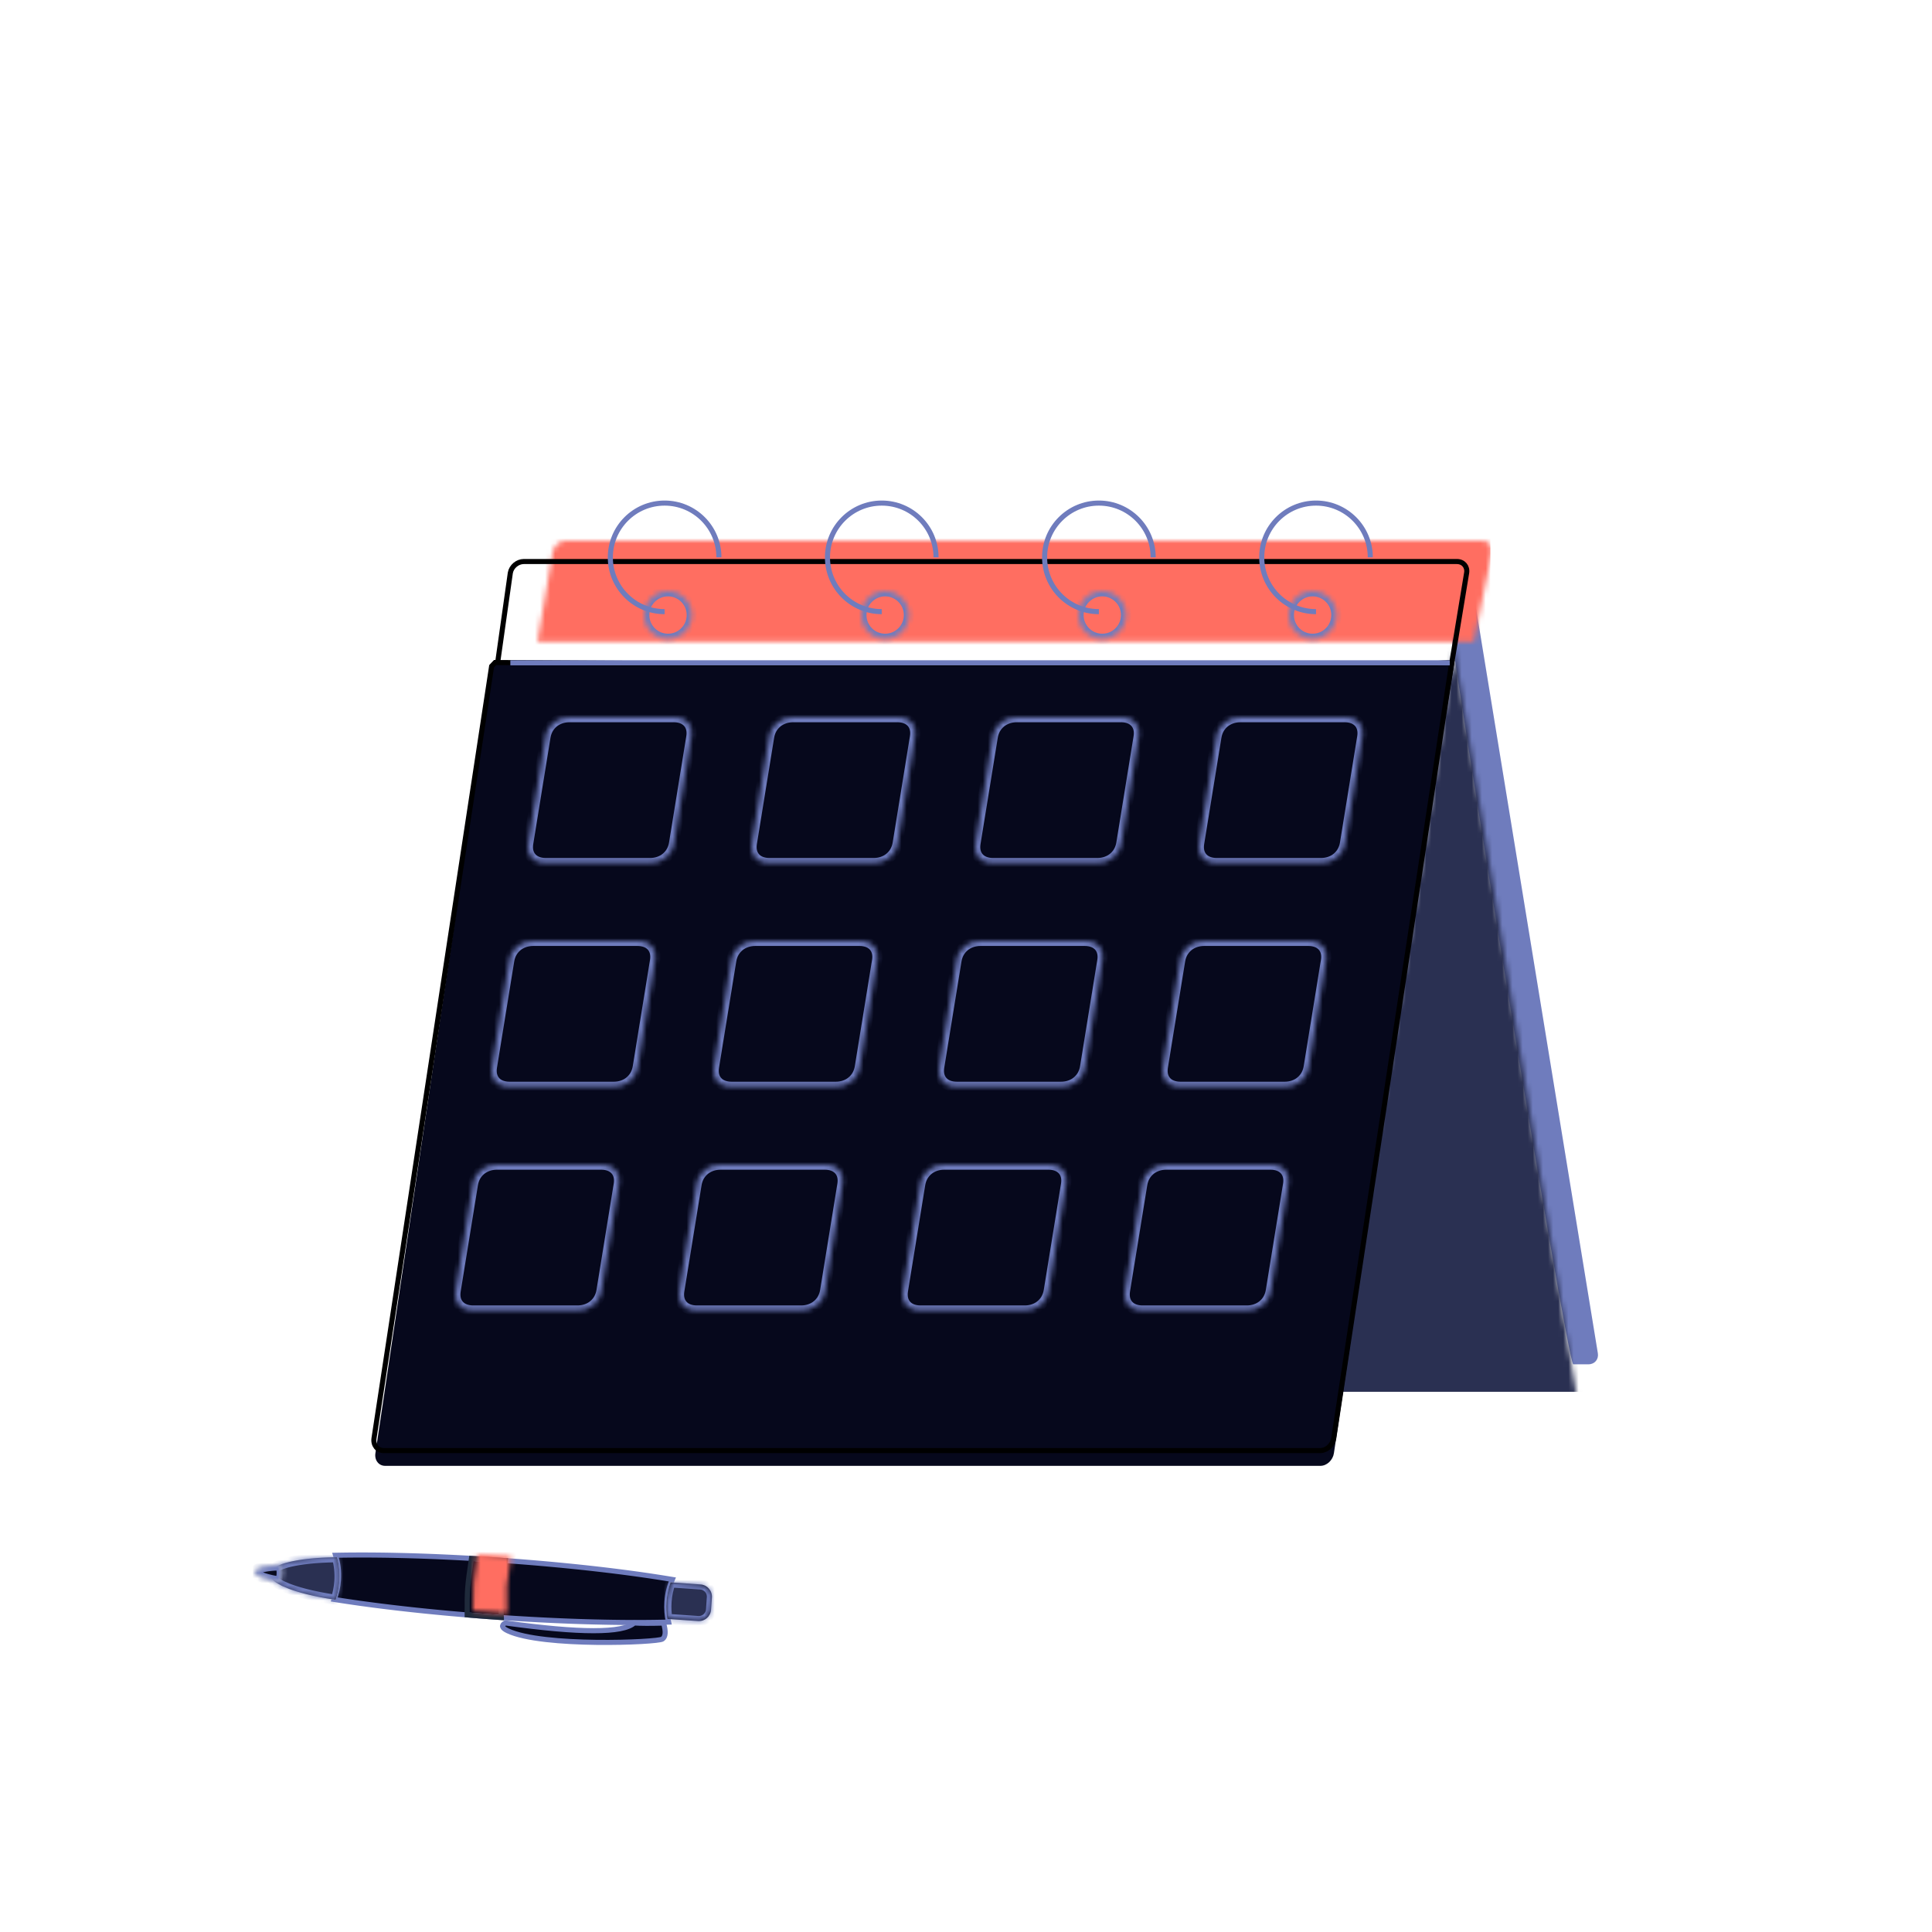 <?xml version="1.0" encoding="UTF-8"?>
<svg width="380px" height="380px" viewBox="0 0 380 380" version="1.1" xmlns="http://www.w3.org/2000/svg" xmlns:xlink="http://www.w3.org/1999/xlink">
    <title>Dark-org-outside-event</title>
    <defs>
        <polygon id="path-1" points="0 0 337.168 0 337.168 337.168 0 337.168"></polygon>
        <path d="M133.858,143.695 C133.814,143.949 133.827,144.477 133.191,145.03 L133.191,145.03 C133.008,145.187 132.563,145.41 131.855,145.696 L131.855,145.696 C44.218,145.696 0.266,145.705 0,145.719 L0,145.719 C0.233,147.136 0.58,149.26 1.044,152.093 L1.044,152.093 C1.24,153.294 2.38,154.268 3.592,154.268 L3.592,154.268 L180.091,154.268 C181.301,154.268 182.124,153.294 181.927,152.093 L181.927,152.093 C170.875,84.497 162.586,33.8 157.06,0.002 L157.06,0.002 C157.059,0 157.059,0 157.059,0 L157.059,0 C156.964,-0.005 150.366,47.651 133.858,143.695 L133.858,143.695 Z" id="path-3"></path>
        <path d="M31.664,0 L5.604,0 C4.368,0 3.203,1.003 3.002,2.24 L3.002,2.24 L1.42108547e-14,19.869 L184.153,19.869 L187.753,2.24 C187.954,1.003 187.114,0 185.878,0 L185.878,0 L31.664,0 Z" id="path-5"></path>
        <path d="M8.185,0 C5.726,0 3.835,1.551 3.457,3.878 L3.457,3.878 L0.061,24.82 C-0.316,27.146 1.072,28.698 3.531,28.698 L3.531,28.698 L24.022,28.698 C26.481,28.698 28.372,27.146 28.749,24.82 L28.749,24.82 L32.144,3.878 C32.522,1.551 31.135,0 28.676,0 L28.676,0 L8.185,0 Z" id="path-7"></path>
        <path d="M8.185,0 C5.726,0 3.835,1.551 3.458,3.878 L3.458,3.878 L0.062,24.82 C-0.316,27.147 1.072,28.698 3.531,28.698 L3.531,28.698 L24.022,28.698 C26.481,28.698 28.372,27.147 28.75,24.82 L28.75,24.82 L32.145,3.878 C32.522,1.551 31.135,0 28.676,0 L28.676,0 L8.185,0 Z" id="path-9"></path>
        <path d="M8.185,0 C5.726,0 3.835,1.551 3.457,3.878 L3.457,3.878 L0.062,24.82 C-0.316,27.147 1.071,28.698 3.531,28.698 L3.531,28.698 L24.022,28.698 C26.481,28.698 28.372,27.147 28.749,24.82 L28.749,24.82 L32.146,3.878 C32.523,1.551 31.135,0 28.676,0 L28.676,0 L8.185,0 Z" id="path-11"></path>
        <path d="M8.184,0 C5.725,0 3.835,1.55 3.457,3.877 L3.457,3.877 L0.061,24.82 C-0.316,27.147 1.071,28.697 3.531,28.697 L3.531,28.697 L24.022,28.697 C26.481,28.697 28.371,27.147 28.749,24.82 L28.749,24.82 L32.144,3.877 C32.522,1.55 31.134,0 28.676,0 L28.676,0 L8.184,0 Z" id="path-13"></path>
        <path d="M8.184,0 C5.725,0 3.834,1.551 3.457,3.878 L3.457,3.878 L0.061,24.82 C-0.316,27.146 1.071,28.698 3.53,28.698 L3.53,28.698 L24.021,28.698 C26.48,28.698 28.371,27.146 28.748,24.82 L28.748,24.82 L32.145,3.878 C32.522,1.551 31.134,0 28.675,0 L28.675,0 L8.184,0 Z" id="path-15"></path>
        <path d="M8.185,0 C5.726,0 3.834,1.55 3.458,3.877 L3.458,3.877 L0.061,24.82 C-0.316,27.147 1.072,28.697 3.531,28.697 L3.531,28.697 L24.022,28.697 C26.481,28.697 28.372,27.147 28.749,24.82 L28.749,24.82 L32.146,3.877 C32.522,1.55 31.135,0 28.675,0 L28.675,0 L8.185,0 Z" id="path-17"></path>
        <path d="M8.185,0 C5.726,0 3.835,1.551 3.458,3.878 L3.458,3.878 L0.061,24.82 C-0.316,27.146 1.072,28.698 3.531,28.698 L3.531,28.698 L24.022,28.698 C26.481,28.698 28.372,27.146 28.75,24.82 L28.75,24.82 L32.145,3.878 C32.522,1.551 31.135,0 28.676,0 L28.676,0 L8.185,0 Z" id="path-19"></path>
        <path d="M8.185,0 C5.727,0 3.835,1.551 3.458,3.878 L3.458,3.878 L0.062,24.82 C-0.316,27.147 1.072,28.698 3.531,28.698 L3.531,28.698 L24.022,28.698 C26.482,28.698 28.373,27.147 28.75,24.82 L28.75,24.82 L32.145,3.878 C32.522,1.551 31.135,0 28.676,0 L28.676,0 L8.185,0 Z" id="path-21"></path>
        <path d="M8.184,0 C5.725,0 3.835,1.55 3.457,3.877 L3.457,3.877 L0.061,24.82 C-0.316,27.147 1.072,28.697 3.53,28.697 L3.53,28.697 L24.022,28.697 C26.48,28.697 28.371,27.147 28.748,24.82 L28.748,24.82 L32.144,3.877 C32.522,1.55 31.134,0 28.676,0 L28.676,0 L8.184,0 Z" id="path-23"></path>
        <path d="M8.185,0 C5.725,0 3.834,1.55 3.457,3.877 L3.457,3.877 L0.061,24.82 C-0.316,27.147 1.071,28.697 3.531,28.697 L3.531,28.697 L24.022,28.697 C26.481,28.697 28.372,27.147 28.749,24.82 L28.749,24.82 L32.145,3.877 C32.523,1.55 31.135,0 28.676,0 L28.676,0 L8.185,0 Z" id="path-25"></path>
        <path d="M8.184,0 C5.725,0 3.834,1.551 3.457,3.878 L3.457,3.878 L0.062,24.82 C-0.316,27.146 1.071,28.698 3.53,28.698 L3.53,28.698 L24.021,28.698 C26.48,28.698 28.371,27.146 28.749,24.82 L28.749,24.82 L32.145,3.878 C32.522,1.551 31.134,0 28.675,0 L28.675,0 L8.184,0 Z" id="path-27"></path>
        <path d="M8.184,0 C5.724,0 3.834,1.551 3.456,3.878 L3.456,3.878 L0.061,24.82 C-0.316,27.147 1.07,28.698 3.53,28.698 L3.53,28.698 L24.021,28.698 C26.48,28.698 28.371,27.147 28.748,24.82 L28.748,24.82 L32.144,3.878 C32.522,1.551 31.134,0 28.675,0 L28.675,0 L8.184,0 Z" id="path-29"></path>
        <path d="M0,4.671 C0,7.252 2.091,9.343 4.671,9.343 L4.671,9.343 C7.25,9.343 9.342,7.252 9.342,4.671 L9.342,4.671 C9.342,2.092 7.25,-2.84217094e-14 4.671,-2.84217094e-14 L4.671,-2.84217094e-14 C2.091,-2.84217094e-14 0,2.092 0,4.671 L0,4.671 Z" id="path-31"></path>
        <path d="M-2.84217094e-14,4.671 C-2.84217094e-14,7.252 2.091,9.343 4.671,9.343 L4.671,9.343 C7.25,9.343 9.342,7.252 9.342,4.671 L9.342,4.671 C9.342,2.092 7.25,-2.84217094e-14 4.671,-2.84217094e-14 L4.671,-2.84217094e-14 C2.091,-2.84217094e-14 -2.84217094e-14,2.092 -2.84217094e-14,4.671 L-2.84217094e-14,4.671 Z" id="path-33"></path>
        <path d="M0,4.671 C0,7.252 2.09,9.343 4.67,9.343 L4.67,9.343 C7.25,9.343 9.341,7.252 9.341,4.671 L9.341,4.671 C9.341,2.092 7.25,-2.84217094e-14 4.67,-2.84217094e-14 L4.67,-2.84217094e-14 C2.09,-2.84217094e-14 0,2.092 0,4.671 L0,4.671 Z" id="path-35"></path>
        <path d="M5.68434189e-14,4.671 C5.68434189e-14,7.252 2.091,9.343 4.671,9.343 L4.671,9.343 C7.25,9.343 9.342,7.252 9.342,4.671 L9.342,4.671 C9.342,2.092 7.25,-2.84217094e-14 4.671,-2.84217094e-14 L4.671,-2.84217094e-14 C2.091,-2.84217094e-14 5.68434189e-14,2.092 5.68434189e-14,4.671 L5.68434189e-14,4.671 Z" id="path-37"></path>
        <path d="M0.036,3.815 C-0.045,4.968 0.012,6.099 0.196,7.191 L0.196,7.191 L6.234,7.613 C7.554,7.704 8.699,6.705 8.792,5.38 L8.792,5.38 L8.959,2.98 C9.052,1.655 8.057,0.506 6.737,0.414 L6.737,0.414 L0.83,0 C0.402,1.201 0.128,2.481 0.036,3.815 L0.036,3.815 Z" id="path-39"></path>
        <path d="M12.179,0.017 L11.505,0.037 L10.845,0.063 L10.199,0.096 L9.566,0.135 L8.949,0.18 C8.847,0.189 8.746,0.197 8.646,0.205 L8.646,0.205 L8.052,0.26 L7.474,0.32 C7.379,0.331 7.285,0.342 7.191,0.352 L7.191,0.352 L6.639,0.422 C6.549,0.434 6.459,0.447 6.369,0.459 L6.369,0.459 L5.844,0.537 L5.336,0.621 L4.849,0.711 L4.381,0.806 C4.228,0.838 4.078,0.872 3.932,0.906 L3.932,0.906 L3.506,1.012 C3.437,1.03 3.368,1.048 3.301,1.066 L3.301,1.066 L2.906,1.179 C2.843,1.199 2.78,1.219 2.717,1.238 L2.717,1.238 L2.356,1.359 C2.24,1.401 2.129,1.442 2.02,1.485 L2.02,1.485 L1.707,1.616 C0.652,2.082 0.047,2.637 0.003,3.259 L0.003,3.259 C-0.051,4.033 0.765,4.82 2.242,5.558 L2.242,5.558 L2.596,5.727 C2.899,5.868 3.227,6.006 3.576,6.142 L3.576,6.142 L4.007,6.304 L4.459,6.463 L4.931,6.62 L5.422,6.774 L5.932,6.924 L6.462,7.072 C6.551,7.096 6.642,7.119 6.734,7.144 L6.734,7.144 L7.29,7.286 L7.864,7.424 L8.455,7.56 L9.061,7.69 L9.683,7.817 L10.321,7.939 L10.971,8.057 C11.081,8.076 11.192,8.095 11.302,8.114 L11.302,8.114 L11.975,8.225 L12.66,8.331 L12.956,8.374 C13.342,7.234 13.589,6.025 13.678,4.767 L13.678,4.767 C13.793,3.115 13.624,1.512 13.212,0 L13.212,0 L12.179,0.017 Z" id="path-41"></path>
        <path d="M4.667,0.007 L4.408,0.014 L4.156,0.024 L3.908,0.036 L3.666,0.052 L3.429,0.069 C3.39,0.072 3.351,0.075 3.312,0.078 L3.312,0.078 L3.086,0.099 L2.864,0.123 C2.827,0.126 2.791,0.131 2.755,0.135 L2.755,0.135 L2.544,0.161 C2.509,0.166 2.474,0.171 2.44,0.176 L2.44,0.176 L2.239,0.206 L2.045,0.238 L1.858,0.272 L1.679,0.308 C1.62,0.321 1.563,0.333 1.507,0.347 L1.507,0.347 L1.343,0.387 C1.317,0.394 1.291,0.402 1.265,0.408 L1.265,0.408 L1.114,0.451 C1.089,0.459 1.065,0.467 1.042,0.474 L1.042,0.474 L0.904,0.521 C0.859,0.536 0.816,0.552 0.774,0.569 L0.774,0.569 L0.654,0.62 C0.251,0.798 0.018,1.01 0.001,1.249 L0.001,1.249 C-0.019,1.545 0.293,1.846 0.86,2.13 L0.86,2.13 L0.995,2.194 C1.111,2.248 1.237,2.301 1.37,2.353 L1.37,2.353 L1.536,2.415 L1.709,2.476 L1.889,2.537 L2.078,2.595 L2.273,2.653 L2.476,2.709 C2.51,2.718 2.546,2.727 2.581,2.736 L2.581,2.736 L2.794,2.791 L3.014,2.844 L3.239,2.896 L3.472,2.946 L3.71,2.995 L3.954,3.042 L4.204,3.087 C4.246,3.095 4.288,3.102 4.331,3.108 L4.331,3.108 L4.589,3.151 L4.85,3.192 L4.964,3.208 C5.112,2.771 5.207,2.308 5.24,1.826 L5.24,1.826 C5.285,1.194 5.22,0.578 5.062,0 L5.062,0 L4.667,0.007 Z" id="path-43"></path>
        <path d="M4.667,0.007 L4.408,0.014 L4.156,0.024 L3.908,0.036 L3.666,0.052 L3.429,0.069 C3.39,0.072 3.351,0.075 3.312,0.078 L3.312,0.078 L3.086,0.099 L2.864,0.123 C2.827,0.126 2.791,0.131 2.755,0.135 L2.755,0.135 L2.544,0.161 C2.509,0.166 2.474,0.171 2.44,0.176 L2.44,0.176 L2.239,0.206 L2.045,0.238 L1.858,0.272 L1.679,0.308 C1.62,0.321 1.563,0.333 1.507,0.347 L1.507,0.347 L1.343,0.387 C1.317,0.394 1.291,0.402 1.265,0.408 L1.265,0.408 L1.114,0.451 C1.089,0.459 1.065,0.467 1.042,0.474 L1.042,0.474 L0.904,0.521 C0.859,0.536 0.816,0.552 0.774,0.569 L0.774,0.569 L0.654,0.62 C0.251,0.798 0.018,1.01 0.001,1.249 L0.001,1.249 C-0.019,1.545 0.293,1.846 0.86,2.13 L0.86,2.13 L0.995,2.194 C1.111,2.248 1.237,2.301 1.37,2.353 L1.37,2.353 L1.536,2.415 L1.709,2.476 L1.889,2.537 L2.078,2.595 L2.273,2.653 L2.476,2.709 C2.51,2.718 2.546,2.727 2.581,2.736 L2.581,2.736 L2.794,2.791 L3.014,2.844 L3.239,2.896 L3.472,2.946 L3.71,2.995 L3.954,3.042 L4.204,3.087 C4.246,3.095 4.288,3.102 4.331,3.108 L4.331,3.108 L4.589,3.151 L4.85,3.192 L4.964,3.208 C5.112,2.771 5.207,2.308 5.24,1.826 L5.24,1.826 C5.285,1.194 5.22,0.578 5.062,0 L5.062,0 L4.667,0.007 Z" id="path-45"></path>
        <path d="M0.114,5.766 C0.02,7.014 -0.016,8.792 0.006,11.101 L0.006,11.101 L0.856,11.181 L2.518,11.312 L4.196,11.438 L6.727,11.618 C6.619,9.336 6.61,7.539 6.7,6.225 L6.7,6.225 C6.791,4.913 7.056,2.977 7.496,0.419 L7.496,0.419 L5.831,0.303 L4.163,0.192 L2.508,0.088 L0.848,-7.10542736e-15 C0.454,2.595 0.209,4.516 0.114,5.766 L0.114,5.766 Z" id="path-47"></path>
    </defs>
    <g id="Dark-org-outside-event" stroke="none" stroke-width="1" fill="none" fill-rule="evenodd">
        <g id="Group-113" transform="translate(21, 21)">
            <g id="Group-8">
                <g id="Group-3">
                    <mask id="mask-2" fill="white">
                        <use xlink:href="#path-1"></use>
                    </mask>
                    <g id="Clip-2"></g>
                </g>
                <path d="M265.623,89.444 L240.11,89.444 L262.621,89.444 C261.41,89.444 287.227,247.339 288.437,247.339 L291.439,247.339 C292.65,247.339 293.473,246.365 293.276,245.165 L268.171,91.619 C267.975,90.418 266.834,89.444 265.623,89.444" id="Fill-4" fill="#FCFCFC"></path>
                <path d="M265.623,89.444 L240.11,89.444 L262.621,89.444 C261.41,89.444 287.227,247.339 288.437,247.339 L291.439,247.339 C292.65,247.339 293.473,246.365 293.276,245.165 L268.171,91.619 C267.975,90.418 266.834,89.444 265.623,89.444 Z" id="Stroke-6" fill="#6F7CBD"></path>
            </g>
            <g id="Group-11" transform="translate(107.99, 106.417)">
                <mask id="mask-4" fill="white">
                    <use xlink:href="#path-3"></use>
                </mask>
                <g id="Clip-10"></g>
                <polygon id="Fill-9" fill="#2A3052" mask="url(#mask-4)" points="-28.837 146.331 183.459 146.331 183.459 -1.654 -28.837 -1.654"></polygon>
            </g>
            <path d="M239.845,244.02 C152.207,244.02 108.255,244.027 107.99,244.041 C108.222,245.379 108.57,247.385 109.033,250.061 C109.229,251.195 110.37,252.115 111.581,252.115 L288.08,252.115 C289.291,252.115 290.113,251.195 289.917,250.061 C278.865,186.22 270.575,138.339 265.049,106.418 C264.997,106.115 258.41,151.121 241.847,242.129 C241.803,242.369 241.816,242.868 241.18,243.39 C240.998,243.539 240.553,243.749 239.845,244.02 Z" id="Stroke-12"></path>
            <g id="Group-16" transform="translate(84.713, 85.365)">
                <mask id="mask-6" fill="white">
                    <use xlink:href="#path-5"></use>
                </mask>
                <g id="Clip-15"></g>
                <polygon id="Fill-14" fill="#FF6E61" mask="url(#mask-6)" points="-3.217 21.204 187.427 21.204 187.427 -1.334 -3.217 -1.334"></polygon>
            </g>
            <g id="Group-23" transform="translate(52.535, 89.444)">
                <path d="M29.488,0 L56.018,0 L213.023,0 C214.282,0 215.137,1.003 214.933,2.24 L188.827,160.385 C188.622,161.622 187.436,162.625 186.177,162.625 L12.145,162.625 C10.886,162.625 4.28,161.622 4.485,160.385 L26.839,2.24 C27.043,1.003 28.229,0 29.488,0 Z" id="Stroke-17" stroke="#000000"></path>
                <path d="M24.085,19.869 L51.629,20.034 L208.993,20.034 L212,19.869 L188.827,175.391 C188.622,176.759 187.433,177.869 186.171,177.869 L2.216,177.869 C0.954,177.869 0.097,176.759 0.302,175.391 L23.404,20.608 L24.085,19.869 Z" id="Fill-19" fill="#06081C"></path>
                <path d="M23.844,19.869 L51.423,20.031 L208.989,20.031 L212,19.869 L188.797,172.438 C188.592,173.78 187.401,174.869 186.138,174.869 L1.947,174.869 C0.683,174.869 -0.175,173.78 0.03,172.438 L23.162,20.594 L23.844,19.869 Z" id="Stroke-21" stroke="#000000"></path>
            </g>
            <g id="Group-26" transform="translate(82.83, 120.056)">
                <mask id="mask-8" fill="white">
                    <use xlink:href="#path-7"></use>
                </mask>
                <g id="Clip-25"></g>
                <path d="M0.062,24.82 L3.458,3.878 C3.835,1.551 5.726,-0 8.185,-0 L28.676,-0 C31.135,-0 32.523,1.551 32.145,3.878 L28.749,24.82 C28.372,27.147 26.481,28.698 24.022,28.698 L3.531,28.698 C1.072,28.698 -0.315,27.147 0.062,24.82 Z" id="Stroke-24" stroke="#6F7CBD" stroke-width="2" mask="url(#mask-8)"></path>
            </g>
            <g id="Group-29" transform="translate(75.695, 164.06)">
                <mask id="mask-10" fill="white">
                    <use xlink:href="#path-9"></use>
                </mask>
                <g id="Clip-28"></g>
                <path d="M0.061,24.82 L3.457,3.878 C3.834,1.551 5.725,0 8.184,0 L28.675,0 C31.134,0 32.522,1.551 32.144,3.878 L28.748,24.82 C28.371,27.147 26.48,28.698 24.021,28.698 L3.53,28.698 C1.071,28.698 -0.316,27.147 0.061,24.82 Z" id="Stroke-27" stroke="#6F7CBD" stroke-width="2" mask="url(#mask-10)"></path>
            </g>
            <g id="Group-32" transform="translate(119.368, 164.06)">
                <mask id="mask-12" fill="white">
                    <use xlink:href="#path-11"></use>
                </mask>
                <g id="Clip-31"></g>
                <path d="M0.061,24.82 L3.457,3.878 C3.834,1.551 5.726,0 8.185,0 L28.675,0 C31.134,0 32.522,1.551 32.145,3.878 L28.749,24.82 C28.372,27.147 26.48,28.698 24.021,28.698 L3.531,28.698 C1.072,28.698 -0.316,27.147 0.061,24.82 Z" id="Stroke-30" stroke="#6F7CBD" stroke-width="2" mask="url(#mask-12)"></path>
            </g>
            <g id="Group-35" transform="translate(68.559, 208.065)">
                <mask id="mask-14" fill="white">
                    <use xlink:href="#path-13"></use>
                </mask>
                <g id="Clip-34"></g>
                <path d="M0.061,24.82 L3.457,3.878 C3.834,1.551 5.725,-0 8.184,-0 L28.675,-0 C31.134,-0 32.522,1.551 32.144,3.878 L28.748,24.82 C28.371,27.147 26.48,28.698 24.021,28.698 L3.53,28.698 C1.071,28.698 -0.316,27.147 0.061,24.82 Z" id="Stroke-33" stroke="#6F7CBD" stroke-width="2" mask="url(#mask-14)"></path>
            </g>
            <g id="Group-38" transform="translate(126.818, 120.056)">
                <mask id="mask-16" fill="white">
                    <use xlink:href="#path-15"></use>
                </mask>
                <g id="Clip-37"></g>
                <path d="M0.062,24.82 L3.458,3.878 C3.835,1.551 5.726,-0 8.185,-0 L28.676,-0 C31.135,-0 32.523,1.551 32.145,3.878 L28.749,24.82 C28.372,27.147 26.481,28.698 24.022,28.698 L3.531,28.698 C1.072,28.698 -0.315,27.147 0.062,24.82 Z" id="Stroke-36" stroke="#6F7CBD" stroke-width="2" mask="url(#mask-16)"></path>
            </g>
            <g id="Group-41" transform="translate(112.546, 208.065)">
                <mask id="mask-18" fill="white">
                    <use xlink:href="#path-17"></use>
                </mask>
                <g id="Clip-40"></g>
                <path d="M0.062,24.82 L3.458,3.878 C3.835,1.551 5.726,-0 8.185,-0 L28.676,-0 C31.135,-0 32.523,1.551 32.145,3.878 L28.749,24.82 C28.372,27.147 26.481,28.698 24.022,28.698 L3.531,28.698 C1.072,28.698 -0.315,27.147 0.062,24.82 Z" id="Stroke-39" stroke="#6F7CBD" stroke-width="2" mask="url(#mask-18)"></path>
            </g>
            <g id="Group-44" transform="translate(170.805, 120.056)">
                <mask id="mask-20" fill="white">
                    <use xlink:href="#path-19"></use>
                </mask>
                <g id="Clip-43"></g>
                <path d="M0.062,24.82 L3.458,3.878 C3.835,1.551 5.727,-0 8.186,-0 L28.676,-0 C31.135,-0 32.523,1.551 32.146,3.878 L28.75,24.82 C28.373,27.147 26.481,28.698 24.022,28.698 L3.532,28.698 C1.073,28.698 -0.315,27.147 0.062,24.82 Z" id="Stroke-42" stroke="#6F7CBD" stroke-width="2" mask="url(#mask-20)"></path>
            </g>
            <g id="Group-47" transform="translate(163.67, 164.06)">
                <mask id="mask-22" fill="white">
                    <use xlink:href="#path-21"></use>
                </mask>
                <g id="Clip-46"></g>
                <path d="M0.061,24.82 L3.457,3.878 C3.834,1.551 5.726,0 8.184,0 L28.675,0 C31.134,0 32.522,1.551 32.145,3.878 L28.749,24.82 C28.372,27.147 26.48,28.698 24.021,28.698 L3.531,28.698 C1.072,28.698 -0.316,27.147 0.061,24.82 Z" id="Stroke-45" stroke="#6F7CBD" stroke-width="2" mask="url(#mask-22)"></path>
            </g>
            <g id="Group-50" transform="translate(156.534, 208.065)">
                <mask id="mask-24" fill="white">
                    <use xlink:href="#path-23"></use>
                </mask>
                <g id="Clip-49"></g>
                <path d="M0.061,24.82 L3.457,3.878 C3.834,1.551 5.726,-0 8.184,-0 L28.675,-0 C31.134,-0 32.522,1.551 32.144,3.878 L28.748,24.82 C28.372,27.147 26.48,28.698 24.021,28.698 L3.53,28.698 C1.072,28.698 -0.316,27.147 0.061,24.82 Z" id="Stroke-48" stroke="#6F7CBD" stroke-width="2" mask="url(#mask-24)"></path>
            </g>
            <g id="Group-53" transform="translate(200.207, 208.065)">
                <mask id="mask-26" fill="white">
                    <use xlink:href="#path-25"></use>
                </mask>
                <g id="Clip-52"></g>
                <path d="M0.062,24.82 L3.458,3.878 C3.835,1.551 5.726,-0 8.185,-0 L28.676,-0 C31.135,-0 32.523,1.551 32.145,3.878 L28.749,24.82 C28.372,27.147 26.481,28.698 24.022,28.698 L3.531,28.698 C1.072,28.698 -0.315,27.147 0.062,24.82 Z" id="Stroke-51" stroke="#6F7CBD" stroke-width="2" mask="url(#mask-26)"></path>
            </g>
            <g id="Group-56" transform="translate(214.794, 120.056)">
                <mask id="mask-28" fill="white">
                    <use xlink:href="#path-27"></use>
                </mask>
                <g id="Clip-55"></g>
                <path d="M0.061,24.82 L3.457,3.878 C3.834,1.551 5.725,-0 8.184,-0 L28.675,-0 C31.134,-0 32.522,1.551 32.144,3.878 L28.748,24.82 C28.371,27.147 26.48,28.698 24.021,28.698 L3.53,28.698 C1.071,28.698 -0.316,27.147 0.061,24.82 Z" id="Stroke-54" stroke="#6F7CBD" stroke-width="2" mask="url(#mask-28)"></path>
            </g>
            <g id="Group-59" transform="translate(207.658, 164.06)">
                <mask id="mask-30" fill="white">
                    <use xlink:href="#path-29"></use>
                </mask>
                <g id="Clip-58"></g>
                <path d="M0.061,24.82 L3.457,3.878 C3.834,1.551 5.725,0 8.184,0 L28.675,0 C31.134,0 32.522,1.551 32.144,3.878 L28.748,24.82 C28.371,27.147 26.48,28.698 24.021,28.698 L3.53,28.698 C1.071,28.698 -0.316,27.147 0.061,24.82 Z" id="Stroke-57" stroke="#6F7CBD" stroke-width="2" mask="url(#mask-30)"></path>
            </g>
            <line x1="79.38" y1="109.367" x2="264.151" y2="109.367" id="Stroke-60" stroke="#6F7CBD"></line>
            <g id="Group-64" transform="translate(105.72, 95.299)">
                <mask id="mask-32" fill="white">
                    <use xlink:href="#path-31"></use>
                </mask>
                <g id="Clip-63"></g>
                <path d="M4.67,9.343 C7.25,9.343 9.341,7.252 9.341,4.672 C9.341,2.092 7.25,0.001 4.67,0.001 C2.091,0.001 -0.001,2.092 -0.001,4.672 C-0.001,7.252 2.091,9.343 4.67,9.343 Z" id="Stroke-62" stroke="#6F7CBD" stroke-width="2" mask="url(#mask-32)"></path>
            </g>
            <path d="M120.4,88.627 C120.4,82.731 115.62,77.95 109.724,77.95 C103.826,77.95 99.046,82.731 99.046,88.627 C99.046,94.523 103.826,99.304 109.724,99.304" id="Stroke-65" stroke="#6F7CBD"></path>
            <g id="Group-69" transform="translate(148.427, 95.299)">
                <mask id="mask-34" fill="white">
                    <use xlink:href="#path-33"></use>
                </mask>
                <g id="Clip-68"></g>
                <path d="M4.67,9.343 C7.25,9.343 9.341,7.252 9.341,4.672 C9.341,2.092 7.25,0.001 4.67,0.001 C2.091,0.001 -0.001,2.092 -0.001,4.672 C-0.001,7.252 2.091,9.343 4.67,9.343 Z" id="Stroke-67" stroke="#6F7CBD" stroke-width="2" mask="url(#mask-34)"></path>
            </g>
            <path d="M163.107,88.627 C163.107,82.731 158.327,77.95 152.429,77.95 C146.534,77.95 141.752,82.731 141.752,88.627 C141.752,94.523 146.534,99.304 152.429,99.304" id="Stroke-70" stroke="#6F7CBD"></path>
            <g id="Group-74" transform="translate(191.134, 95.299)">
                <mask id="mask-36" fill="white">
                    <use xlink:href="#path-35"></use>
                </mask>
                <g id="Clip-73"></g>
                <path d="M4.67,9.343 C7.25,9.343 9.341,7.252 9.341,4.672 C9.341,2.092 7.25,0.001 4.67,0.001 C2.09,0.001 -0.001,2.092 -0.001,4.672 C-0.001,7.252 2.09,9.343 4.67,9.343 Z" id="Stroke-72" stroke="#6F7CBD" stroke-width="2" mask="url(#mask-36)"></path>
            </g>
            <path d="M205.814,88.627 C205.814,82.731 201.034,77.95 195.137,77.95 C189.24,77.95 184.459,82.731 184.459,88.627 C184.459,94.523 189.24,99.304 195.137,99.304" id="Stroke-75" stroke="#6F7CBD"></path>
            <g id="Group-79" transform="translate(232.506, 95.299)">
                <mask id="mask-38" fill="white">
                    <use xlink:href="#path-37"></use>
                </mask>
                <g id="Clip-78"></g>
                <path d="M4.671,9.343 C7.251,9.343 9.342,7.252 9.342,4.672 C9.342,2.092 7.251,0.001 4.671,0.001 C2.091,0.001 -0,2.092 -0,4.672 C-0,7.252 2.091,9.343 4.671,9.343 Z" id="Stroke-77" stroke="#6F7CBD" stroke-width="2" mask="url(#mask-38)"></path>
            </g>
            <g id="Group-92" transform="translate(44.742, 77.95)">
                <path d="M203.778,10.677 C203.778,4.781 198.998,0 193.102,0 C187.205,0 182.425,4.781 182.425,10.677 C182.425,16.573 187.205,21.354 193.102,21.354" id="Stroke-80" stroke="#6F7CBD"></path>
                <path d="M30.331,219.016 L32.862,219.195 L34.531,219.306 L36.186,219.41 L38.642,219.553 L40.26,219.64 L41.862,219.721 L43.446,219.794 L45.012,219.861 L46.559,219.922 L48.086,219.976 L49.593,220.023 L51.078,220.064 L53.264,220.113 L54.692,220.138 L56.096,220.157 L57.474,220.169 L58.826,220.175 L60.151,220.174 L61.449,220.167 L62.718,220.154 C62.927,220.152 63.135,220.149 63.342,220.145 L64.566,220.123 L65.76,220.095 C65.456,218.813 65.34,217.465 65.436,216.083 C65.545,214.531 65.914,213.06 66.497,211.709 L65.341,211.518 L64.156,211.329 L62.94,211.141 L61.696,210.955 L60.424,210.771 L59.124,210.59 L57.799,210.411 L56.447,210.235 L55.071,210.061 C54.839,210.033 54.607,210.004 54.373,209.975 L52.961,209.806 L50.801,209.558 L49.333,209.397 L47.844,209.239 L46.335,209.085 L44.807,208.934 L43.26,208.787 L41.695,208.644 L40.113,208.506 L38.515,208.372 L36.902,208.242 L35.274,208.117 L33.632,207.996 L31.967,207.88 L30.298,207.769 L28.643,207.665 L26.186,207.522 L24.569,207.434 L22.967,207.354 L21.383,207.281 L19.817,207.213 L18.27,207.153 L16.743,207.099 L15.236,207.052 L13.751,207.011 L11.565,206.961 L10.138,206.936 L8.734,206.918 L7.356,206.906 L6.004,206.9 L4.678,206.901 L3.381,206.908 C3.167,206.909 2.954,206.911 2.743,206.913 L1.488,206.929 L0.264,206.952 C0.741,208.489 0.946,210.14 0.827,211.843 C0.734,213.176 0.449,214.45 0,215.64 C0.405,215.704 0.815,215.769 1.23,215.833 L2.492,216.025 L3.783,216.215 L5.103,216.402 L6.452,216.586 L7.828,216.768 L9.23,216.948 L10.658,217.124 L12.111,217.297 L13.588,217.467 L15.088,217.634 L16.611,217.797 L18.155,217.956 L19.719,218.111 L21.303,218.263 L22.906,218.41 L24.527,218.553 C24.799,218.576 25.071,218.599 25.344,218.622 L26.991,218.758 L28.653,218.89 L30.331,219.016 Z" id="Fill-82" fill="#6F7CBD"></path>
                <path d="M30.331,219.016 L32.862,219.195 L34.531,219.306 L36.186,219.41 L38.642,219.553 L40.26,219.64 L41.862,219.721 L43.446,219.794 L45.012,219.861 L46.559,219.922 L48.086,219.976 L49.593,220.023 L51.078,220.064 L53.264,220.113 L54.692,220.138 L56.096,220.157 L57.474,220.169 L58.826,220.175 L60.151,220.174 L61.449,220.167 L62.718,220.154 C62.927,220.152 63.135,220.149 63.342,220.145 L64.566,220.123 L65.76,220.095 C65.456,218.813 65.34,217.465 65.436,216.083 C65.545,214.531 65.914,213.06 66.497,211.709 L65.341,211.518 L64.156,211.329 L62.94,211.141 L61.696,210.955 L60.424,210.771 L59.124,210.59 L57.799,210.411 L56.447,210.235 L55.071,210.061 C54.839,210.033 54.607,210.004 54.373,209.975 L52.961,209.806 L50.801,209.558 L49.333,209.397 L47.844,209.239 L46.335,209.085 L44.807,208.934 L43.26,208.787 L41.695,208.644 L40.113,208.506 L38.515,208.372 L36.902,208.242 L35.274,208.117 L33.632,207.996 L31.967,207.88 L30.298,207.769 L28.643,207.665 L26.186,207.522 L24.569,207.434 L22.967,207.354 L21.383,207.281 L19.817,207.213 L18.27,207.153 L16.743,207.099 L15.236,207.052 L13.751,207.011 L11.565,206.961 L10.138,206.936 L8.734,206.918 L7.356,206.906 L6.004,206.9 L4.678,206.901 L3.381,206.908 C3.167,206.909 2.954,206.911 2.743,206.913 L1.488,206.929 L0.264,206.952 C0.741,208.489 0.946,210.14 0.827,211.843 C0.734,213.176 0.449,214.45 0,215.64 C0.405,215.704 0.815,215.769 1.23,215.833 L2.492,216.025 L3.783,216.215 L5.103,216.402 L6.452,216.586 L7.828,216.768 L9.23,216.948 L10.658,217.124 L12.111,217.297 L13.588,217.467 L15.088,217.634 L16.611,217.797 L18.155,217.956 L19.719,218.111 L21.303,218.263 L22.906,218.41 L24.527,218.553 C24.799,218.576 25.071,218.599 25.344,218.622 L26.991,218.758 L28.653,218.89 L30.331,219.016 Z" id="Stroke-84" stroke="#6F7CBD" fill="#06081C"></path>
                <path d="M64.769,220.287 C65.26,221.939 65.186,222.987 64.549,223.431 C63.593,224.096 40.956,225.045 34.127,221.811 C32.95,221.253 32.789,220.736 33.647,220.258 C48.34,222.298 56.791,222.301 58.998,220.266 C60.245,220.353 62.169,220.36 64.769,220.287" id="Fill-86" fill="#FAFAFC"></path>
                <path d="M64.769,220.287 C65.26,221.939 65.186,222.987 64.549,223.431 C63.593,224.096 40.956,225.045 34.127,221.811 C32.95,221.253 32.789,220.736 33.647,220.258 C48.34,222.298 56.791,222.301 58.998,220.266 C60.245,220.353 62.169,220.36 64.769,220.287 Z" id="Stroke-88" stroke="#6F7CBD" fill="#06081C"></path>
                <path d="M71.551,219.891 C72.871,219.983 74.016,218.984 74.109,217.659 L74.277,215.259 C74.369,213.934 73.375,212.785 72.054,212.692 L66.147,212.279 C65.719,213.48 65.446,214.759 65.353,216.094 C65.272,217.247 65.33,218.378 65.513,219.47 L71.551,219.891 Z" id="Fill-90" fill="#FAFAFC"></path>
            </g>
            <g id="Group-95" transform="translate(110.06, 290.229)">
                <mask id="mask-40" fill="white">
                    <use xlink:href="#path-39"></use>
                </mask>
                <use id="Clip-94" fill="#06081C" xlink:href="#path-39"></use>
                <path d="M6.234,7.612 C7.554,7.704 8.699,6.705 8.792,5.38 L8.96,2.98 C9.052,1.655 8.058,0.506 6.737,0.413 L0.83,0 C0.402,1.201 0.129,2.48 0.036,3.815 C-0.045,4.968 0.013,6.099 0.196,7.191 L6.234,7.612 Z" id="Stroke-93" stroke="#6F7CBD" stroke-width="2" fill="#2A3052" mask="url(#mask-40)"></path>
            </g>
            <path d="M45.033,293.662 C45.419,292.521 45.667,291.313 45.755,290.055 C45.87,288.404 45.701,286.799 45.289,285.288 L44.256,285.306 L43.583,285.325 L42.923,285.351 L42.276,285.384 L41.644,285.423 L41.027,285.468 C40.925,285.476 40.824,285.485 40.723,285.493 L40.129,285.548 L39.552,285.608 C39.456,285.619 39.362,285.63 39.269,285.641 L38.716,285.71 C38.626,285.722 38.536,285.735 38.447,285.747 L37.921,285.825 L37.414,285.909 L36.926,285.998 L36.458,286.094 C36.305,286.126 36.156,286.16 36.01,286.194 L35.583,286.3 C35.514,286.318 35.446,286.336 35.378,286.354 L34.984,286.468 C34.92,286.487 34.857,286.507 34.795,286.526 L34.434,286.647 C34.318,286.688 34.206,286.73 34.097,286.773 L33.784,286.904 C32.729,287.37 32.124,287.924 32.08,288.548 C32.027,289.321 32.843,290.108 34.32,290.846 L34.673,291.015 C34.976,291.156 35.304,291.294 35.654,291.43 L36.084,291.592 L36.536,291.751 L37.008,291.908 L37.499,292.061 L38.01,292.212 L38.539,292.359 C38.629,292.384 38.72,292.408 38.811,292.432 L39.367,292.574 L39.941,292.713 L40.532,292.848 L41.138,292.978 L41.761,293.105 L42.398,293.227 L43.049,293.345 C43.159,293.364 43.269,293.383 43.38,293.402 L44.052,293.513 L44.737,293.619 L45.033,293.662 Z" id="Fill-96" fill="#FAFAFC"></path>
            <g id="Group-100" transform="translate(32.078, 285.288)">
                <mask id="mask-42" fill="white">
                    <use xlink:href="#path-41"></use>
                </mask>
                <use id="Clip-99" fill="#2A3052" xlink:href="#path-41"></use>
                <path d="M12.955,8.374 C13.341,7.233 13.589,6.025 13.677,4.767 C13.792,3.116 13.623,1.511 13.211,0 L12.178,0.018 L11.505,0.037 L10.845,0.063 L10.198,0.096 L9.566,0.135 L8.949,0.18 C8.847,0.188 8.746,0.197 8.645,0.205 L8.051,0.26 L7.474,0.32 C7.378,0.331 7.284,0.342 7.191,0.353 L6.638,0.422 C6.548,0.434 6.458,0.447 6.369,0.459 L5.843,0.537 L5.336,0.621 L4.848,0.71 L4.38,0.806 C4.227,0.838 4.078,0.872 3.932,0.906 L3.505,1.012 C3.436,1.03 3.368,1.048 3.3,1.066 L2.906,1.18 C2.842,1.199 2.779,1.219 2.717,1.238 L2.356,1.359 C2.24,1.4 2.128,1.442 2.019,1.485 L1.706,1.616 C0.651,2.082 0.046,2.636 0.002,3.26 C-0.051,4.033 0.765,4.82 2.242,5.558 L2.595,5.727 C2.898,5.868 3.226,6.006 3.576,6.142 L4.006,6.304 L4.458,6.463 L4.93,6.62 L5.421,6.773 L5.932,6.924 L6.461,7.071 C6.551,7.096 6.642,7.12 6.733,7.144 L7.289,7.286 L7.863,7.425 L8.454,7.56 L9.06,7.69 L9.683,7.817 L10.32,7.939 L10.971,8.057 C11.081,8.076 11.191,8.095 11.302,8.114 L11.974,8.225 L12.659,8.331 L12.955,8.374 Z" id="Stroke-98" stroke="#6F7CBD" stroke-width="2" mask="url(#mask-42)"></path>
            </g>
            <path d="M77.604,297.145 C77.496,294.863 77.487,293.065 77.578,291.753 C77.668,290.44 77.933,288.504 78.374,285.946 L76.709,285.83 L75.04,285.719 L73.385,285.615 L71.726,285.527 C71.332,288.122 71.087,290.043 70.992,291.292 C70.897,292.541 70.861,294.32 70.883,296.628 L71.733,296.708 L73.396,296.839 L75.073,296.966 L77.604,297.145 Z" id="Stroke-101" stroke="#1F2A3B"></path>
            <g id="Group-109" transform="translate(29.153, 286.89)">
                <g id="Group-105">
                    <mask id="mask-44" fill="white">
                        <use xlink:href="#path-43"></use>
                    </mask>
                    <g id="Clip-104"></g>
                    <polygon id="Fill-103" fill="#D8D8D8" mask="url(#mask-44)" points="-1.514 4.545 6.73 5.122 7.177 -1.271 -1.067 -1.848"></polygon>
                </g>
                <g id="Group-108">
                    <mask id="mask-46" fill="white">
                        <use xlink:href="#path-45"></use>
                    </mask>
                    <g id="Clip-107"></g>
                    <path d="M4.964,3.208 C5.112,2.771 5.207,2.308 5.24,1.826 C5.285,1.193 5.22,0.579 5.062,0 L4.667,0.006 L4.408,0.014 L4.155,0.024 L3.908,0.037 L3.666,0.051 L3.429,0.069 C3.39,0.072 3.351,0.075 3.313,0.078 L3.085,0.099 L2.864,0.123 C2.827,0.126 2.791,0.131 2.756,0.135 L2.544,0.162 C2.509,0.166 2.475,0.171 2.441,0.176 L2.239,0.206 L2.045,0.238 L1.858,0.272 L1.678,0.309 C1.62,0.321 1.563,0.333 1.507,0.347 L1.343,0.387 C1.317,0.394 1.291,0.401 1.265,0.408 L1.114,0.452 C1.089,0.459 1.065,0.467 1.041,0.474 L0.903,0.52 C0.859,0.536 0.816,0.552 0.774,0.569 L0.654,0.619 C0.25,0.798 0.018,1.01 0.002,1.249 C-0.019,1.545 0.293,1.847 0.86,2.129 L0.995,2.194 C1.111,2.248 1.236,2.301 1.37,2.353 L1.535,2.415 L1.708,2.476 L1.889,2.536 L2.077,2.595 L2.273,2.653 L2.476,2.709 C2.51,2.718 2.545,2.728 2.58,2.737 L2.794,2.791 L3.013,2.844 L3.239,2.896 L3.472,2.946 L3.71,2.995 L3.954,3.041 L4.204,3.087 C4.246,3.094 4.288,3.102 4.331,3.108 L4.588,3.151 L4.851,3.191 L4.964,3.208 Z" id="Stroke-106" stroke="#6F7CBD" stroke-width="2" fill="#06081C" mask="url(#mask-46)"></path>
                </g>
            </g>
            <g id="Group-112" transform="translate(72.021, 284.696)">
                <mask id="mask-48" fill="white">
                    <use xlink:href="#path-47"></use>
                </mask>
                <g id="Clip-111"></g>
                <polygon id="Fill-110" fill="#FF6E61" mask="url(#mask-48)" points="-1.892 12.489 8.388 13.208 9.373 -0.871 -0.908 -1.59"></polygon>
            </g>
        </g>
    </g>
</svg>
